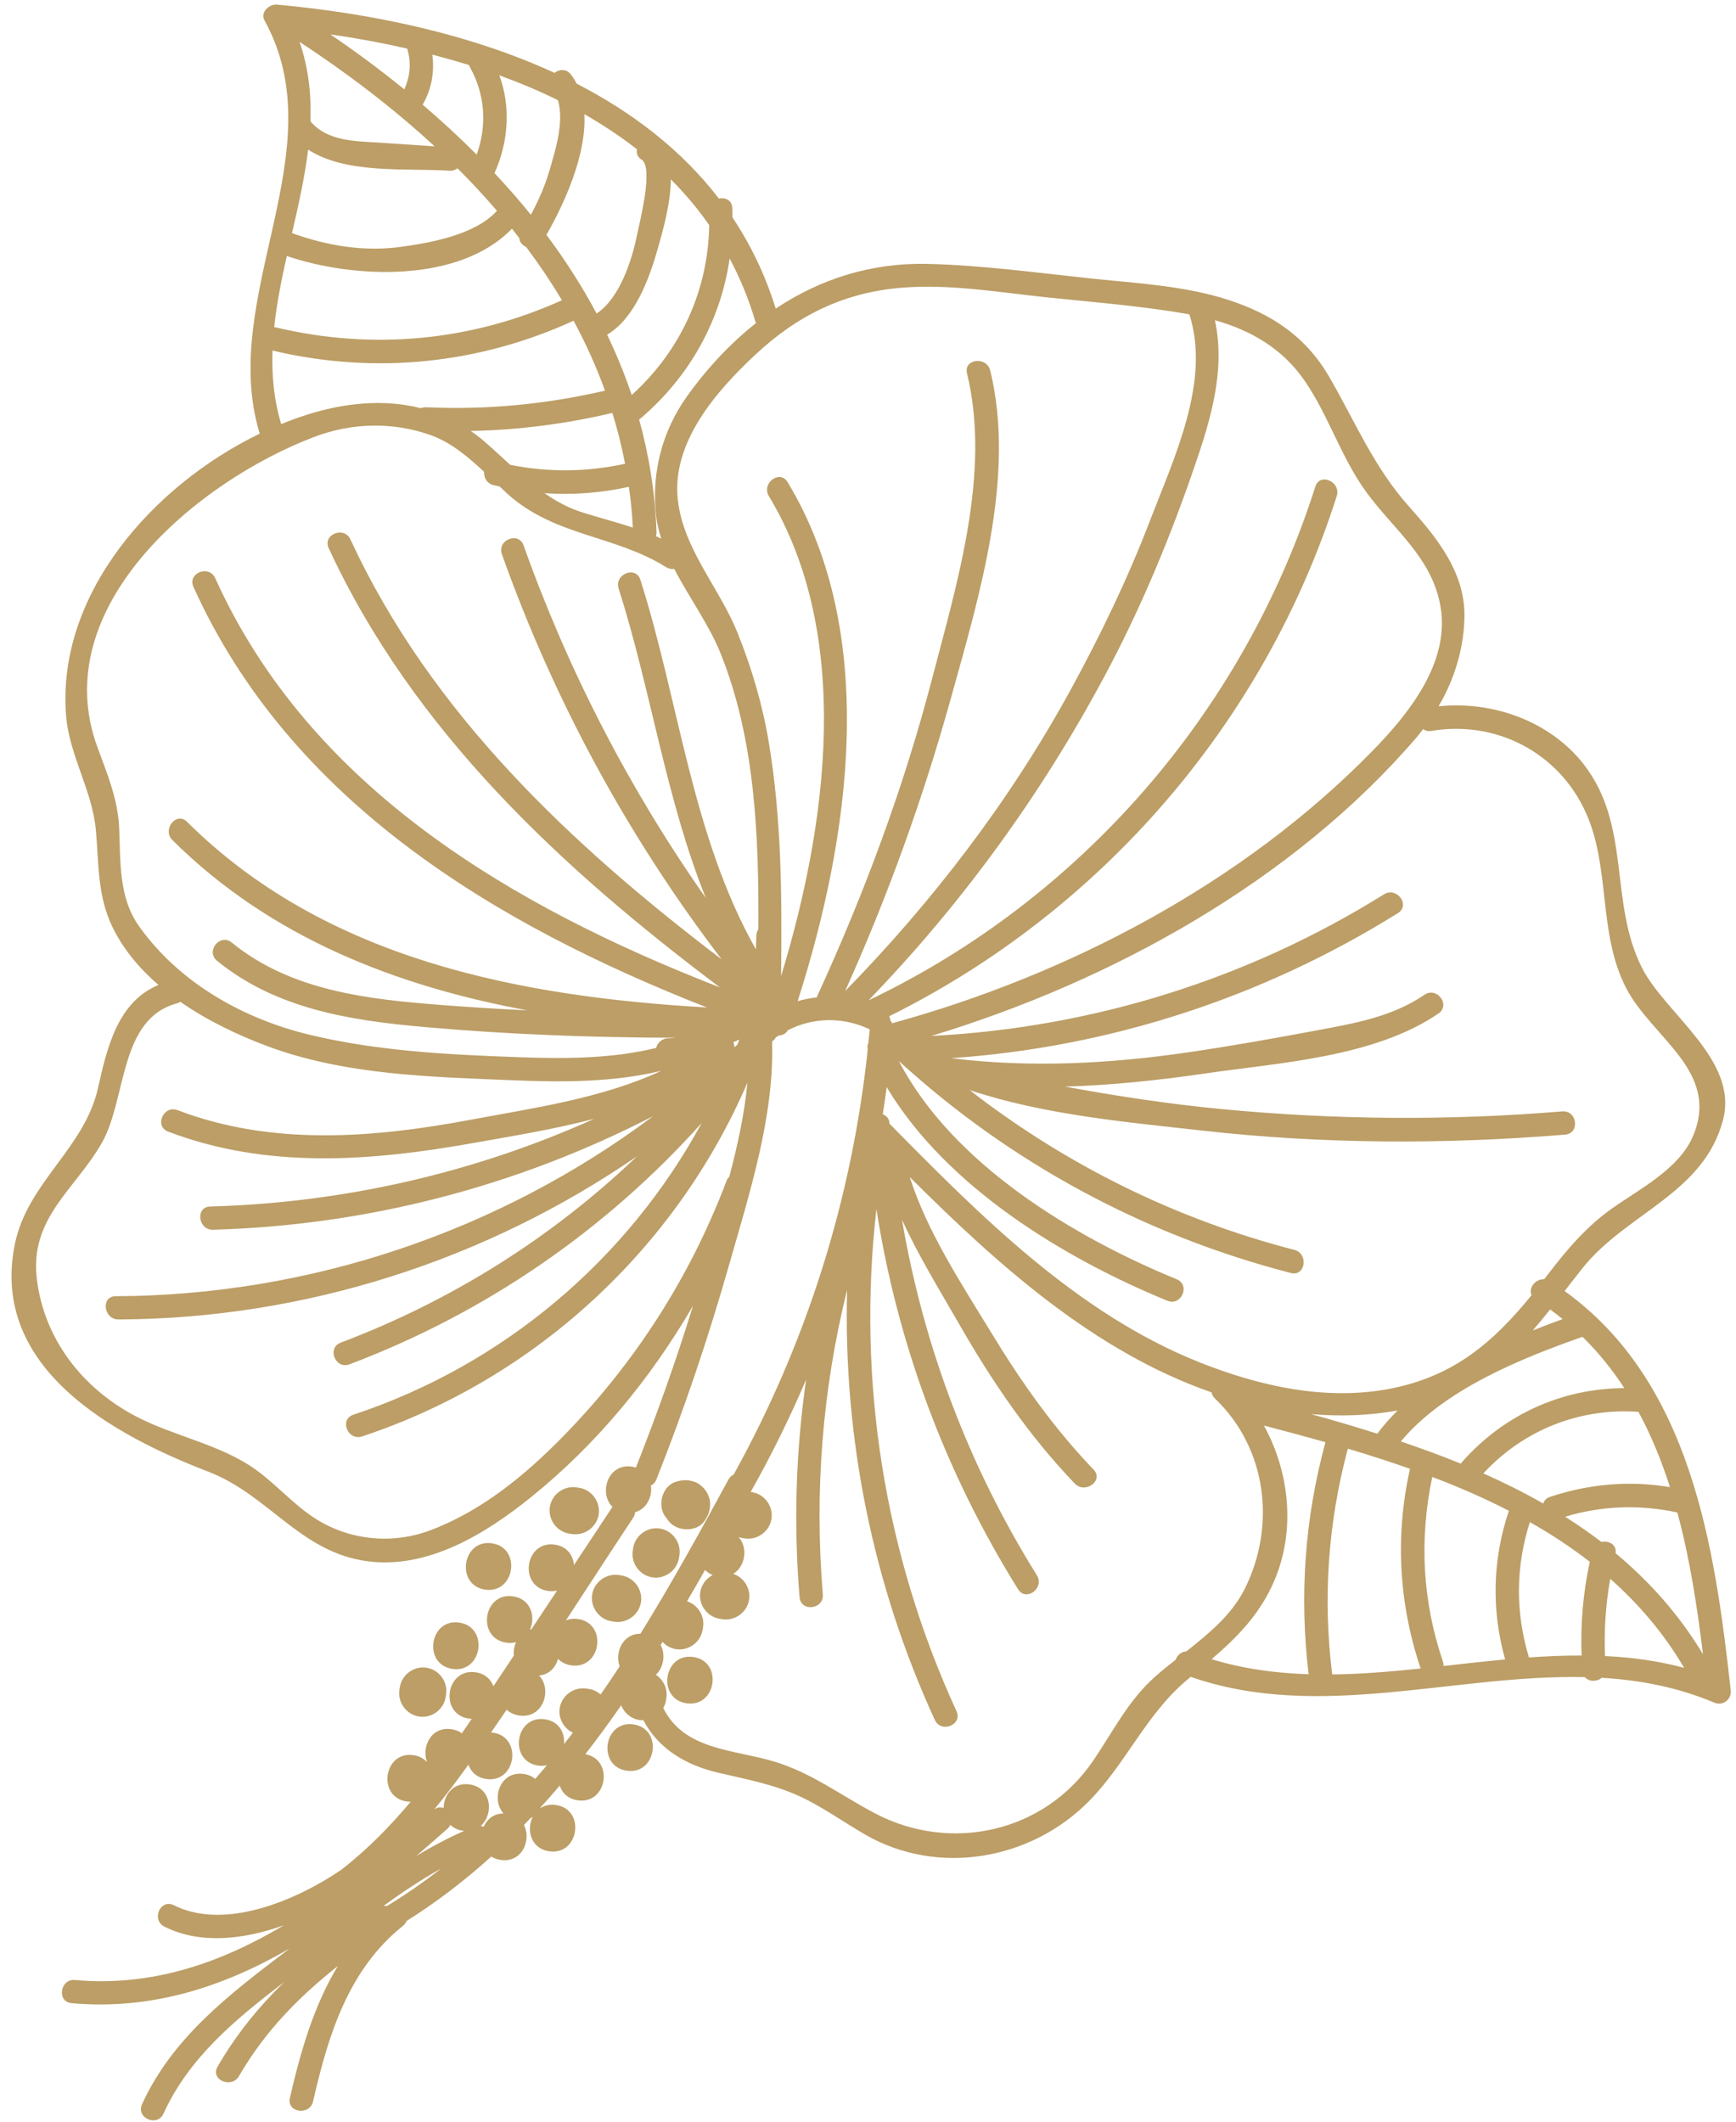 <svg width="90" height="110" viewBox="0 0 90 110" fill="none" xmlns="http://www.w3.org/2000/svg">
<path d="M29.528 79.515L29.661 79.533C30.316 79.631 30.943 79.164 31.039 78.509C31.135 77.856 30.668 77.229 30.015 77.133L29.881 77.114C29.227 77.017 28.6 77.483 28.504 78.138C28.408 78.792 28.873 79.417 29.528 79.515Z" fill="#BC9E66"/>
<path d="M33.828 81.781C34.483 81.876 35.108 81.412 35.204 80.756L35.224 80.624C35.32 79.969 34.855 79.343 34.2 79.247C33.545 79.151 32.919 79.616 32.824 80.271L32.804 80.404C32.708 81.059 33.173 81.686 33.828 81.781Z" fill="#BC9E66"/>
<path d="M34.367 78.404C34.416 78.527 34.489 78.636 34.573 78.734C34.644 78.844 34.728 78.944 34.831 79.027C35.309 79.412 36.172 79.389 36.536 78.838C36.744 78.522 36.824 78.279 36.812 77.9C36.805 77.686 36.691 77.422 36.563 77.253C36.437 77.083 36.219 76.896 36.016 76.829C35.656 76.708 35.4 76.716 35.039 76.824C34.405 77.015 34.136 77.833 34.367 78.404Z" fill="#BC9E66"/>
<path d="M31.723 84.06L31.855 84.08C32.509 84.176 33.136 83.709 33.232 83.056C33.328 82.401 32.861 81.775 32.208 81.679L32.075 81.659C31.42 81.564 30.793 82.028 30.697 82.684C30.601 83.338 31.067 83.964 31.723 84.06Z" fill="#BC9E66"/>
<path d="M25.151 82.415C26.699 82.64 27.052 80.241 25.504 80.014C23.956 79.785 23.603 82.186 25.151 82.415Z" fill="#BC9E66"/>
<path d="M32.492 91.804C34.04 92.031 34.392 89.631 32.844 89.403C31.296 89.175 30.944 91.576 32.492 91.804Z" fill="#BC9E66"/>
<path d="M23.457 86.525C25.005 86.752 25.359 84.352 23.809 84.124C22.261 83.897 21.909 86.297 23.457 86.525Z" fill="#BC9E66"/>
<path d="M35.593 88.307C37.141 88.534 37.495 86.135 35.947 85.908C34.399 85.68 34.045 88.081 35.593 88.307Z" fill="#BC9E66"/>
<path d="M16.327 22.639C18.259 21.912 20.365 21.868 22.308 22.552C23.359 22.921 24.259 23.677 25.099 24.464C25.08 24.749 25.227 25.063 25.581 25.151C25.687 25.177 25.792 25.195 25.897 25.219C26.028 25.343 26.157 25.465 26.285 25.581C28.736 27.813 31.839 27.723 34.531 29.403C34.672 29.491 34.819 29.513 34.955 29.495C35.724 30.973 36.763 32.401 37.343 33.839C39.157 38.332 39.344 43.347 39.316 48.189C39.255 48.268 39.215 48.372 39.211 48.507C39.203 48.747 39.196 48.984 39.189 49.222C35.867 43.336 35.223 36.429 33.199 30.059C32.963 29.312 31.837 29.769 32.073 30.512C33.756 35.811 34.523 41.414 36.591 46.555C32.635 40.92 29.463 34.793 27.145 28.279C26.884 27.541 25.757 27.996 26.02 28.732C28.711 36.299 32.549 43.367 37.415 49.74C29.621 43.812 22.335 36.979 18.167 27.967C17.84 27.259 16.712 27.707 17.041 28.419C21.417 37.884 29.111 45.019 37.323 51.193C26.595 47.014 16.075 40.873 11.156 29.973C10.835 29.263 9.707 29.712 10.029 30.427C15.056 41.565 25.688 47.931 36.651 52.233C26.909 51.671 16.875 49.741 9.697 42.608C9.141 42.056 8.391 43.012 8.94 43.556C14.016 48.601 20.52 51.121 27.347 52.384C25.872 52.309 24.399 52.222 22.924 52.108C19.085 51.809 15.103 51.386 12.012 48.865C11.404 48.371 10.648 49.32 11.253 49.814C14.308 52.304 18.133 52.901 21.951 53.243C26.299 53.631 30.665 53.792 35.029 53.804C34.908 53.821 34.787 53.832 34.663 53.831C34.316 53.825 34.089 54.067 34.013 54.332C31.659 54.903 29.209 54.898 26.744 54.805C23.171 54.675 19.603 54.491 16.112 53.663C12.629 52.837 9.297 50.962 7.204 48.015C6.136 46.51 6.256 44.651 6.177 42.908C6.111 41.447 5.561 40.12 5.06 38.765C2.347 31.44 10.304 24.907 16.327 22.639ZM14.215 16.964C14.345 15.735 14.593 14.503 14.868 13.272C18.339 14.452 23.804 14.684 26.541 11.857C26.672 12.019 26.796 12.184 26.924 12.348C26.931 12.552 27.076 12.715 27.271 12.797C27.941 13.691 28.563 14.613 29.132 15.567C24.432 17.685 19.34 18.169 14.313 16.977C14.279 16.969 14.248 16.967 14.215 16.964ZM15.528 2.168C17.983 3.779 20.363 5.583 22.532 7.587C21.603 7.525 20.671 7.463 19.74 7.4C18.475 7.315 16.984 7.353 16.092 6.287C16.141 4.904 16 3.528 15.528 2.168ZM21.109 2.519C21.331 3.243 21.265 3.961 20.959 4.633C19.721 3.625 18.437 2.673 17.127 1.783C18.451 1.971 19.785 2.217 21.109 2.519ZM22.413 2.832C23.053 2.999 23.689 3.177 24.317 3.373C24.329 3.411 24.344 3.445 24.364 3.483C25.164 4.931 25.251 6.508 24.713 8.017C23.819 7.119 22.881 6.255 21.912 5.427C22.375 4.624 22.533 3.723 22.413 2.832ZM15.975 7.757C17.965 9.052 21.117 8.704 23.295 8.852C23.467 8.863 23.608 8.811 23.717 8.725C24.431 9.435 25.112 10.172 25.765 10.928C24.629 12.183 22.32 12.588 20.761 12.801C18.86 13.061 16.927 12.736 15.139 12.085C15.472 10.639 15.8 9.193 15.975 7.757ZM28.924 5.193C29.271 6.332 28.763 7.895 28.468 8.899C28.239 9.679 27.905 10.419 27.523 11.135C26.925 10.392 26.291 9.676 25.637 8.975C26.364 7.355 26.489 5.549 25.887 3.904C26.927 4.284 27.945 4.709 28.924 5.193ZM30.295 5.919C31.253 6.467 32.169 7.072 33.027 7.745C32.981 7.935 33.039 8.137 33.264 8.279C33.904 8.683 33.143 11.581 33.024 12.187C32.779 13.423 32.145 15.457 30.929 16.255C30.173 14.835 29.299 13.475 28.329 12.176C29.261 10.549 30.411 8.023 30.295 5.919ZM34.779 9.3C35.504 10.027 36.173 10.815 36.769 11.672C36.712 15.064 35.281 18.195 32.749 20.48C32.391 19.408 31.96 18.367 31.475 17.353C32.929 16.483 33.663 14.425 34.091 12.927C34.313 12.143 34.771 10.601 34.779 9.3ZM32.605 25.239C32.703 25.931 32.773 26.635 32.809 27.351C31.961 27.072 31.089 26.847 30.209 26.572C29.481 26.345 28.833 25.991 28.228 25.569C29.687 25.672 31.147 25.56 32.605 25.239ZM22.104 21.115C21.997 21.109 21.904 21.129 21.821 21.164C19.915 20.679 17.86 20.876 15.873 21.515C15.44 21.652 15.008 21.811 14.576 21.988C14.575 21.983 14.575 21.977 14.573 21.972C14.197 20.712 14.083 19.445 14.127 18.175C14.131 18.175 14.133 18.177 14.137 18.177C19.404 19.427 24.819 18.883 29.735 16.628C30.365 17.793 30.912 19.003 31.365 20.255C28.316 20.96 25.24 21.259 22.104 21.115ZM31.748 21.407C32.013 22.265 32.233 23.144 32.405 24.044C30.411 24.476 28.435 24.496 26.449 24.1C26.005 23.693 25.568 23.283 25.117 22.892C24.885 22.692 24.647 22.513 24.404 22.345C26.877 22.293 29.32 21.983 31.748 21.407ZM37.828 13.403C38.372 14.425 38.828 15.529 39.179 16.725C39.181 16.736 39.187 16.744 39.191 16.753C37.856 17.809 36.659 19.091 35.619 20.545C34.32 22.36 33.761 24.541 34.016 26.747C34.061 27.143 34.156 27.532 34.28 27.919C34.189 27.876 34.097 27.839 34.005 27.8C34.027 27.735 34.039 27.663 34.036 27.583C33.964 25.549 33.648 23.603 33.132 21.741C33.169 21.72 33.205 21.695 33.243 21.664C35.783 19.481 37.361 16.603 37.828 13.403ZM46.767 14.915C49.221 14.716 51.755 15.149 54.193 15.408C56.655 15.667 59.135 15.855 61.575 16.281C61.604 16.287 61.633 16.293 61.664 16.299C61.667 16.305 61.667 16.312 61.668 16.32C62.767 19.779 60.869 23.733 59.64 26.94C58.472 29.991 57.052 32.941 55.483 35.804C52.353 41.516 48.36 46.736 43.812 51.386C46.035 46.448 47.865 41.364 49.313 36.144C50.773 30.881 52.668 24.668 51.337 19.211C51.155 18.461 49.947 18.599 50.133 19.36C51.387 24.496 49.612 30.247 48.312 35.229C46.844 40.853 44.809 46.322 42.387 51.601C42.369 51.638 42.359 51.675 42.349 51.709C42.012 51.747 41.68 51.812 41.353 51.905C44.067 43.431 45.591 32.883 40.833 24.997C40.429 24.327 39.459 25.057 39.86 25.721C44.209 32.928 42.904 42.71 40.493 50.61C40.541 46.544 40.528 42.48 39.852 38.46C39.527 36.517 38.967 34.619 38.231 32.795C37.287 30.456 35.439 28.491 35.143 25.931C34.797 22.94 37.144 20.273 39.155 18.393C41.351 16.341 43.761 15.159 46.767 14.915ZM62.985 16.6C64.835 17.124 66.471 18.057 67.619 19.715C68.889 21.547 69.519 23.723 70.861 25.551C72.287 27.489 74.219 28.895 74.673 31.4C75.203 34.32 73.041 37 71.155 38.929C64.457 45.784 55.433 50.527 46.256 53.051C46.231 52.995 46.195 52.945 46.153 52.901C46.151 52.827 46.132 52.755 46.103 52.686C57.099 47.232 65.572 37.437 69.301 25.719C69.536 24.979 68.427 24.484 68.191 25.229C64.487 36.869 56.055 46.601 45.027 51.864C49.872 46.852 53.965 41.215 57.26 35.063C59.023 31.771 60.481 28.323 61.715 24.801C62.643 22.145 63.585 19.384 62.985 16.6ZM82.2 42.097C83.513 44.971 82.825 48.333 84.293 51.204C85.631 53.82 89.221 55.534 87.759 58.929C87.04 60.597 85.027 61.632 83.609 62.627C82.291 63.55 81.268 64.741 80.297 66.012C80.217 66.117 80.137 66.22 80.057 66.322C79.607 66.297 79.22 66.779 79.403 67.15C77.427 69.572 75.392 71.36 72.044 72.003C68.72 72.64 65.279 71.86 62.193 70.633C55.856 68.109 50.831 63.044 46.113 58.257C46.115 58.012 45.963 57.844 45.765 57.768C45.84 57.302 45.907 56.832 45.969 56.363C49.071 61.548 55.173 65.243 60.519 67.438C61.243 67.734 61.731 66.624 61.008 66.326C55.677 64.138 49.381 60.356 46.599 55.008C52.392 60.304 59.324 64.034 66.925 66C67.683 66.196 67.851 64.993 67.101 64.8C60.947 63.208 55.252 60.386 50.269 56.516C54.141 57.81 58.503 58.185 62.356 58.619C68.588 59.319 74.895 59.34 81.141 58.825C81.92 58.761 81.771 57.557 80.992 57.621C75.095 58.107 69.195 58.064 63.305 57.498C60.591 57.237 57.893 56.828 55.213 56.335C57.632 56.264 60.048 56.01 62.461 55.657C66.345 55.091 71.241 54.822 74.573 52.547C75.22 52.105 74.493 51.135 73.848 51.575C72.149 52.734 70.191 53.06 68.205 53.432C66 53.847 63.792 54.237 61.572 54.562C57.52 55.153 53.431 55.365 49.367 54.869C49.356 54.865 49.345 54.862 49.336 54.86C57.544 54.292 65.461 51.715 72.473 47.341C73.139 46.925 72.409 45.956 71.751 46.367C64.655 50.792 56.6 53.286 48.28 53.71C57.639 50.876 67.039 45.681 73.423 38.249C73.548 38.104 73.664 37.952 73.78 37.801C73.889 37.881 74.031 37.924 74.208 37.895C77.549 37.332 80.787 39.003 82.2 42.097ZM81.013 68.389C80.508 68.573 79.989 68.768 79.463 68.979C79.769 68.626 80.068 68.26 80.364 67.889C80.588 68.051 80.803 68.219 81.013 68.389ZM84.211 71.968C80.976 71.981 77.973 73.333 75.792 75.804C75.769 75.831 75.752 75.857 75.735 75.884C74.716 75.467 73.675 75.089 72.625 74.734C74.847 72.047 78.851 70.429 82.044 69.308C82.875 70.124 83.591 71.016 84.211 71.968ZM84.943 73.198C85.611 74.431 86.143 75.743 86.577 77.101C84.485 76.751 82.4 76.929 80.361 77.605C80.161 77.671 80.051 77.803 80.007 77.952C79.007 77.379 77.967 76.863 76.903 76.388C78.984 74.138 81.884 72.984 84.943 73.198ZM88.289 85.767C87.047 83.703 85.505 81.983 83.756 80.527C83.828 80.079 83.397 79.857 83.024 79.944C82.417 79.479 81.788 79.045 81.141 78.635C83.057 78.059 85.001 77.997 86.96 78.414C87.607 80.808 87.991 83.315 88.289 85.767ZM83.211 85.859C83.152 84.508 83.245 83.176 83.48 81.853C84.957 83.16 86.259 84.679 87.312 86.471C85.959 86.105 84.589 85.924 83.211 85.859ZM79.267 85.932C78.556 83.596 78.576 81.221 79.313 78.915C80.401 79.529 81.443 80.214 82.42 80.972C82.072 82.577 81.933 84.193 81.996 85.831C81.089 85.829 80.179 85.865 79.267 85.932ZM74.833 86.375C74.839 86.297 74.829 86.215 74.8 86.128C73.739 82.989 73.576 79.795 74.253 76.573C75.615 77.089 76.947 77.668 78.224 78.326C77.376 80.863 77.312 83.462 78.031 86.034C76.967 86.135 75.9 86.256 74.833 86.375ZM69.067 86.813C68.572 82.856 68.849 78.953 69.876 75.107C70.957 75.427 72.035 75.775 73.1 76.151C72.319 79.638 72.517 83.114 73.649 86.504C72.117 86.664 70.587 86.796 69.067 86.813ZM67.972 73.315C69.468 73.445 70.967 73.395 72.46 73.128C72.072 73.507 71.719 73.908 71.405 74.331C70.265 73.969 69.117 73.631 67.972 73.315ZM62.815 86.022C64.153 84.868 65.327 83.684 66.065 81.95C67.176 79.341 66.857 76.344 65.528 73.909C66.58 74.183 67.647 74.468 68.717 74.769C67.641 78.719 67.357 82.744 67.844 86.802C66.151 86.748 64.471 86.528 62.815 86.022ZM61.499 85.619C61.235 85.631 61.031 85.822 60.948 86.051C60.564 86.353 60.189 86.655 59.841 86.967C58.489 88.179 57.691 89.788 56.685 91.268C54.131 95.033 49.267 96.072 45.351 94.008C43.589 93.08 42.091 91.924 40.163 91.336C38.085 90.703 35.465 90.753 34.387 88.553C34.455 88.429 34.505 88.297 34.527 88.151C34.533 88.107 34.54 88.063 34.547 88.019C34.616 87.541 34.387 87.083 34.005 86.831C34.407 86.447 34.512 85.773 34.251 85.285C34.284 85.232 34.317 85.18 34.351 85.127C34.532 85.32 34.773 85.463 35.052 85.503C35.707 85.598 36.333 85.135 36.429 84.479L36.448 84.347C36.535 83.759 36.167 83.197 35.617 83.019C35.935 82.477 36.247 81.936 36.555 81.393C36.66 81.504 36.788 81.596 36.948 81.659C36.615 81.833 36.361 82.157 36.303 82.553C36.207 83.207 36.672 83.833 37.327 83.929L37.46 83.95C38.115 84.045 38.741 83.58 38.837 82.925C38.923 82.34 38.557 81.779 38.011 81.598C38.644 81.221 38.789 80.234 38.291 79.691C38.355 79.71 38.419 79.731 38.488 79.741L38.621 79.76C39.276 79.856 39.901 79.391 39.997 78.736C40.093 78.081 39.628 77.456 38.973 77.36L38.917 77.352C39.987 75.457 40.944 73.512 41.792 71.525C41.257 75.248 41.139 79.017 41.453 82.81C41.519 83.589 42.723 83.44 42.657 82.662C42.217 77.336 42.635 72.034 43.917 66.872C43.708 74.517 45.241 82.151 48.463 89.168C48.787 89.876 49.915 89.428 49.587 88.715C45.833 80.537 44.425 71.556 45.436 62.681C46.525 69.681 49.015 76.356 52.781 82.396C53.196 83.061 54.167 82.332 53.755 81.672C50.224 76.01 47.872 69.768 46.761 63.232C47.607 65.096 48.705 66.868 49.713 68.626C51.419 71.603 53.341 74.438 55.723 76.917C56.257 77.475 57.239 76.757 56.696 76.193C54.629 74.041 52.933 71.632 51.384 69.085C49.868 66.596 48.064 63.86 47.165 61.026C51.721 65.567 56.721 70.069 62.812 72.189C62.835 72.304 62.893 72.416 62.997 72.516C65.693 75.1 66.168 79.129 64.515 82.408C63.855 83.715 62.677 84.691 61.499 85.619ZM33.201 84.703C32.281 84.698 31.863 85.675 32.125 86.392C31.803 86.884 31.475 87.369 31.14 87.852C30.971 87.703 30.761 87.597 30.527 87.564L30.392 87.543C29.739 87.448 29.112 87.914 29.016 88.568C28.937 89.1 29.235 89.609 29.7 89.835C29.549 90.032 29.395 90.229 29.241 90.425C29.292 89.85 28.989 89.245 28.251 89.138C26.703 88.909 26.351 91.309 27.899 91.537C28.065 91.561 28.216 91.551 28.355 91.52C28.155 91.757 27.953 91.995 27.749 92.228C27.596 92.101 27.4 92.009 27.153 91.972C25.917 91.792 25.445 93.284 26.095 94.009C26.091 94.014 26.087 94.017 26.083 94.021C25.584 94.029 25.239 94.331 25.072 94.716C25.027 94.692 24.976 94.676 24.924 94.665C25.601 94.075 25.508 92.686 24.348 92.515C23.491 92.388 23.001 93.069 22.999 93.74C22.849 93.679 22.675 93.692 22.509 93.815C23.124 93.065 23.713 92.288 24.284 91.489C24.412 91.856 24.707 92.159 25.208 92.232C26.755 92.46 27.108 90.059 25.56 89.831C25.524 89.826 25.489 89.826 25.455 89.824C25.727 89.429 25.997 89.033 26.267 88.638C26.425 88.789 26.64 88.9 26.917 88.94C28.172 89.126 28.64 87.583 27.949 86.871C28.471 86.821 28.808 86.445 28.931 86.002C29.092 86.171 29.319 86.296 29.615 86.34C31.164 86.567 31.516 84.167 29.968 83.939C29.728 83.904 29.52 83.934 29.341 84.008C30.5 82.236 31.653 80.459 32.821 78.695C32.887 78.598 32.917 78.5 32.925 78.403C33.525 78.233 33.828 77.595 33.747 77.017C33.863 76.964 33.964 76.865 34.027 76.709C35.468 73.073 36.716 69.376 37.788 65.615C38.835 61.941 40.144 57.892 40.027 54.036C40.037 54.015 40.048 53.993 40.056 53.971C40.12 53.927 40.176 53.869 40.212 53.791C40.272 53.748 40.336 53.716 40.397 53.676C40.573 53.677 40.739 53.598 40.84 53.415C42.167 52.736 43.7 52.708 45.091 53.368C45.071 53.603 45.044 53.836 45.02 54.071C44.976 54.168 44.961 54.279 44.987 54.401C44.168 62.163 41.819 69.615 38.037 76.447C37.929 76.498 37.833 76.585 37.763 76.714C36.315 79.376 34.827 82.084 33.201 84.703ZM21.571 96.231C22.116 95.764 22.653 95.295 23.185 94.822C23.259 94.757 23.311 94.686 23.345 94.609C23.505 94.761 23.719 94.875 23.996 94.915C24.024 94.919 24.048 94.916 24.075 94.919C23.208 95.298 22.377 95.743 21.571 96.231ZM20.059 98.819C20.001 98.807 19.941 98.807 19.88 98.813C20.845 98.114 21.835 97.452 22.868 96.875C21.975 97.571 21.043 98.224 20.059 98.819ZM38.016 54.038C38.12 53.989 38.227 53.944 38.331 53.897C38.299 53.983 38.265 54.068 38.233 54.153C38.18 54.205 38.125 54.253 38.073 54.304C38.075 54.214 38.053 54.122 38.016 54.038ZM29.171 74.493C27.197 76.507 24.948 78.352 22.287 79.347C20.333 80.077 18.133 79.859 16.381 78.753C15.26 78.048 14.361 76.995 13.288 76.216C11.447 74.879 9.021 74.474 7.019 73.417C4.269 71.967 2.288 69.425 1.911 66.32C1.524 63.138 3.901 61.673 5.281 59.251C6.576 56.977 6.156 52.829 9.171 52.021C9.241 52.002 9.299 51.972 9.348 51.939C10.76 52.921 12.353 53.676 13.848 54.234C17.877 55.741 22.323 55.829 26.568 56.007C29.169 56.116 31.784 56.117 34.285 55.517C31.209 56.948 27.645 57.447 24.368 58.06C19.323 59.004 14.092 59.419 9.204 57.557C8.475 57.279 7.984 58.389 8.715 58.668C13.845 60.621 19.213 60.207 24.517 59.264C26.563 58.901 28.721 58.551 30.812 58.004C24.559 60.816 17.805 62.36 10.896 62.552C10.115 62.575 10.269 63.779 11.045 63.756C19.032 63.533 26.795 61.509 33.856 57.871C25.865 63.851 16.053 67.164 5.995 67.203C5.215 67.205 5.369 68.41 6.143 68.408C15.785 68.369 25.169 65.352 33.028 59.945C28.625 64.153 23.423 67.433 17.667 69.609C16.935 69.885 17.388 71.012 18.12 70.734C25.148 68.079 31.387 63.791 36.38 58.22C32.528 65.312 26.077 70.777 18.319 73.347C17.576 73.592 18.031 74.717 18.772 74.472C27.717 71.51 35.041 64.748 38.749 56.132C38.597 57.756 38.235 59.4 37.809 61.01C37.749 61.067 37.696 61.14 37.66 61.239C35.768 66.231 32.908 70.683 29.171 74.493ZM3.424 37.084C3.585 39.163 4.787 40.967 4.972 43.056C5.132 44.84 5.04 46.443 5.845 48.091C6.404 49.233 7.236 50.219 8.217 51.067C6.112 51.932 5.552 54.302 5.085 56.393C4.383 59.552 1.432 61.285 0.772 64.495C-0.552 70.939 5.907 74.417 10.805 76.302C13.933 77.504 15.564 80.484 19.053 80.944C22.207 81.36 25.196 79.502 27.532 77.62C30.917 74.892 33.736 71.471 35.927 67.7C35.056 70.534 34.056 73.331 32.967 76.088C32.901 76.069 32.836 76.049 32.764 76.037C31.499 75.853 31.033 77.42 31.751 78.126C31.084 79.131 30.419 80.138 29.755 81.143C29.716 80.644 29.405 80.177 28.764 80.083C27.216 79.856 26.863 82.256 28.411 82.483C28.584 82.509 28.74 82.497 28.881 82.464C28.437 83.138 27.989 83.807 27.544 84.479C27.523 84.484 27.497 84.484 27.476 84.491C27.771 83.826 27.532 82.9 26.599 82.763C25.051 82.534 24.697 84.936 26.247 85.163C26.433 85.191 26.603 85.179 26.753 85.138C26.657 85.355 26.62 85.596 26.641 85.832C26.288 86.363 25.935 86.895 25.58 87.425C25.449 87.068 25.151 86.773 24.657 86.7C23.109 86.474 22.756 88.874 24.305 89.101C24.359 89.109 24.407 89.107 24.457 89.109C24.396 89.198 24.336 89.292 24.275 89.381C24.167 89.543 24.056 89.704 23.945 89.864C23.803 89.76 23.624 89.684 23.407 89.651C22.335 89.493 21.837 90.595 22.145 91.364C21.983 91.18 21.751 91.043 21.437 90.997C19.889 90.769 19.536 93.171 21.084 93.397C21.156 93.408 21.224 93.412 21.291 93.412C20.209 94.703 19.028 95.901 17.704 96.933C15.38 98.517 11.664 100.108 9.012 98.777C8.311 98.425 7.828 99.539 8.524 99.888C10.373 100.817 12.631 100.563 14.719 99.815C11.456 101.764 7.884 103.014 3.888 102.655C3.112 102.584 2.932 103.785 3.712 103.856C7.88 104.228 11.603 102.998 15.005 101.027C14.953 101.068 14.903 101.108 14.851 101.146C11.904 103.389 8.936 105.639 7.364 109.095C7.04 109.808 8.152 110.295 8.475 109.583C9.807 106.655 12.245 104.664 14.737 102.757C13.424 104.034 12.255 105.459 11.279 107.148C10.888 107.827 12.003 108.307 12.389 107.637C13.731 105.315 15.503 103.522 17.515 101.929C16.269 103.981 15.583 106.36 15.029 108.769C14.856 109.532 16.056 109.703 16.231 108.947C17.013 105.529 18.047 102.122 20.888 99.848C20.98 99.773 21.039 99.688 21.075 99.597C22.652 98.604 24.111 97.483 25.468 96.255C25.603 96.34 25.763 96.401 25.953 96.428C27.072 96.593 27.561 95.386 27.164 94.619C27.279 94.502 27.391 94.381 27.504 94.263C27.543 94.244 27.581 94.222 27.616 94.198C27.284 94.865 27.512 95.84 28.472 95.981C30.02 96.208 30.372 93.808 28.824 93.581C28.491 93.531 28.216 93.609 28 93.756C28.007 93.744 28.009 93.729 28.016 93.716C28.357 93.343 28.689 92.963 29.017 92.577C29.14 92.951 29.441 93.263 29.949 93.338C31.483 93.563 31.841 91.214 30.344 90.947C30.987 90.122 31.605 89.276 32.204 88.412C32.36 88.804 32.709 89.11 33.151 89.175C33.219 89.186 33.285 89.186 33.353 89.184C34.136 90.674 35.559 91.512 37.213 91.901C38.681 92.248 40.124 92.507 41.5 93.15C42.668 93.695 43.744 94.475 44.861 95.119C48.624 97.285 53.459 96.445 56.48 93.357C58.413 91.38 59.407 88.881 61.568 87.073C61.623 87.027 61.676 86.981 61.731 86.936C68.364 89.252 75.393 86.793 82.167 86.952C82.375 87.201 82.788 87.197 83.04 86.986C85.017 87.103 86.969 87.471 88.881 88.277C89.309 88.459 89.779 88.11 89.728 87.646C88.897 80.131 87.649 71.638 81.113 66.933C81.425 66.532 81.739 66.131 82.057 65.731C84.345 62.876 88.341 61.877 89.331 58.047C90.131 54.95 86.351 52.575 85.136 50.196C83.397 46.797 84.595 42.816 82.101 39.621C80.344 37.371 77.36 36.327 74.58 36.62C75.389 35.235 75.875 33.692 75.921 32.056C75.987 29.723 74.531 27.921 73.064 26.28C71.217 24.212 70.28 21.905 68.916 19.548C67.703 17.455 65.936 16.276 63.657 15.541C61.387 14.809 58.928 14.688 56.572 14.439C53.763 14.143 50.947 13.753 48.121 13.683C45.155 13.608 42.503 14.476 40.216 16C39.672 14.245 38.909 12.676 37.972 11.271C37.972 11.111 37.972 10.953 37.967 10.792C37.949 10.371 37.592 10.224 37.271 10.297C35.324 7.76 32.769 5.816 29.893 4.335C29.811 4.175 29.716 4.02 29.604 3.872C29.363 3.552 28.992 3.585 28.749 3.779C24.272 1.715 19.145 0.68 14.367 0.239C13.96 0.2 13.477 0.632 13.716 1.065C17.435 7.809 11.329 15.329 13.448 22.427C13.453 22.447 13.463 22.463 13.471 22.48C7.899 25.176 2.937 30.817 3.424 37.084Z" fill="#BC9E66"/>
<path d="M21.731 88.996C22.387 89.092 23.012 88.626 23.108 87.972L23.128 87.838C23.224 87.186 22.757 86.559 22.104 86.463C21.449 86.365 20.823 86.832 20.727 87.486L20.708 87.62C20.611 88.273 21.077 88.9 21.731 88.996Z" fill="#BC9E66"/>
</svg>
